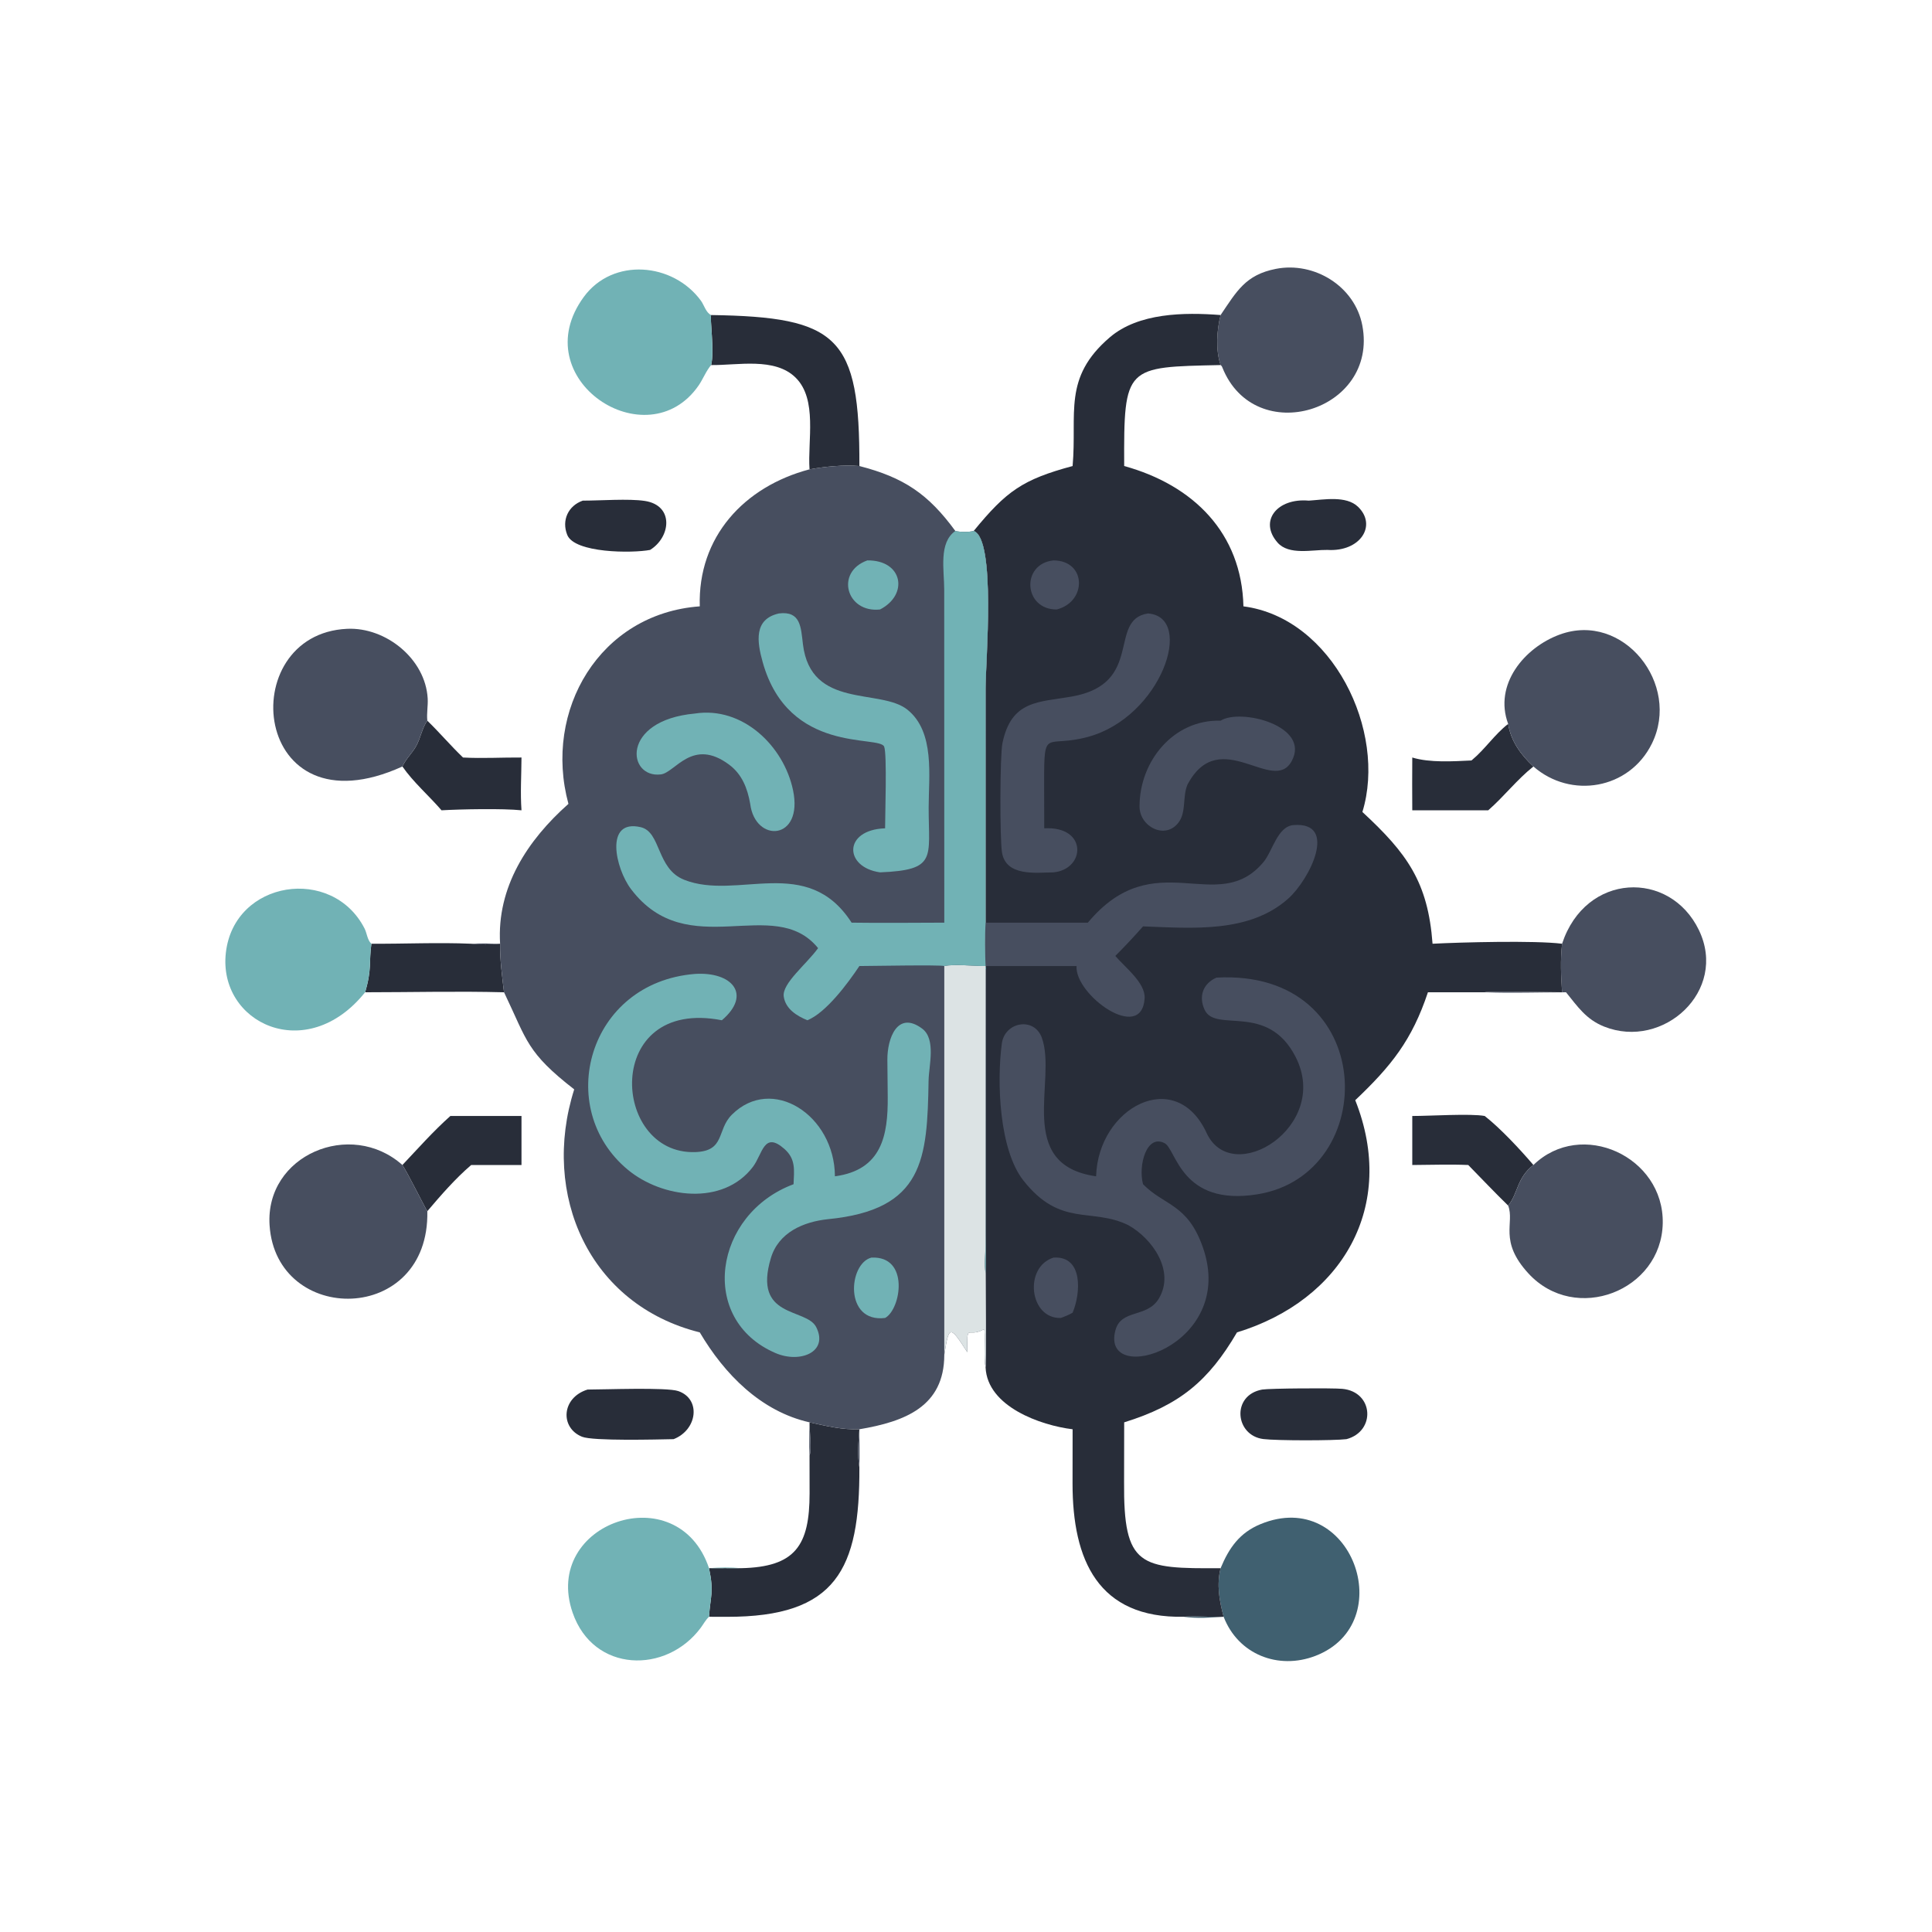 <svg version="1.1" xmlns="http://www.w3.org/2000/svg" style="display: block;" viewBox="0 0 2048 2048" width="512" height="512">
<path transform="translate(0,0)" fill="rgb(40,45,57)" d="M 1387.34 530.693 C 1403.34 529.685 1427.05 525.132 1439.56 537.213 C 1459.97 556.918 1442.09 585.184 1407.04 582.942 C 1391 582.681 1366.28 588.833 1354.29 575.193 C 1334.14 552.293 1353.91 527.673 1387.34 530.693 z"/>
<path transform="translate(0,0)" fill="rgb(40,45,57)" d="M 617.751 530.693 C 636.177 530.713 666.533 528.395 683.595 531.019 C 714.69 535.802 711.158 569.302 689.118 582.942 C 670.169 586.582 609.016 586.428 601.282 566.968 C 595.108 551.436 602.421 536.057 617.751 530.693 z"/>
<path transform="translate(0,0)" fill="rgb(40,45,57)" d="M 622.83 1472.99 C 640.487 1473 706.846 1470.4 719.033 1474.61 C 743.297 1483 739.356 1515.65 714.063 1525.56 C 696.444 1525.91 628.703 1527.7 617.017 1523.02 C 593.422 1513.56 595.099 1481.59 622.83 1472.99 z"/>
<path transform="translate(0,0)" fill="rgb(40,45,57)" d="M 1337.95 1472.99 C 1345.98 1471.69 1412.54 1471.25 1422.86 1472.21 C 1456.21 1475.31 1458.6 1517.27 1427.32 1525.56 C 1414.01 1527.2 1353.43 1527.22 1339.24 1525.46 C 1309.11 1521.72 1305.03 1478.96 1337.95 1472.99 z"/>
<path transform="translate(0,0)" fill="rgb(40,45,57)" d="M 1559.81 806.13 L 1560.34 805.686 C 1574.31 794.108 1584.12 778.719 1598.71 767.354 C 1601.54 785.644 1612.25 800.247 1625.49 812.517 C 1607.9 826.477 1594.39 844.299 1577.58 858.952 L 1497.07 858.952 C 1497.01 840.302 1496.86 821.647 1497.07 802.998 C 1515.81 808.684 1540.3 807.044 1559.81 806.13 z"/>
<path transform="translate(0,0)" fill="rgb(40,45,57)" d="M 1497.07 1182.99 C 1515.11 1183.03 1559.1 1180.2 1573.86 1182.99 C 1590.58 1196.11 1611.45 1218.53 1625.49 1234.95 C 1607.69 1248.66 1609.32 1265.08 1598.71 1277.97 C 1584.29 1263.95 1570.5 1249.3 1556.41 1234.95 C 1536.74 1234.11 1516.77 1234.87 1497.07 1234.95 L 1497.07 1182.99 z"/>
<path transform="translate(0,0)" fill="rgb(40,45,57)" d="M 477.409 1182.99 L 552.8 1182.99 L 552.8 1234.95 L 499.494 1234.95 C 482.792 1249.2 467.172 1267.2 452.99 1283.92 C 452.076 1283.25 433.157 1245.3 427.108 1235.81 L 426.571 1234.95 C 443.125 1217.39 459.375 1199.05 477.409 1182.99 z"/>
<path transform="translate(0,0)" fill="rgb(40,45,57)" d="M 452.99 763.956 C 466.005 776.576 477.75 790.471 490.819 802.998 C 511.41 804.126 532.174 802.843 552.8 802.998 C 552.721 821.389 551.467 840.656 552.8 858.952 C 533.157 856.889 488.605 857.772 468.035 858.952 C 454.719 843.496 438.134 829.21 426.571 812.517 C 430.257 804.459 436.757 798.598 441.065 791.022 C 445.87 782.573 447.345 771.799 452.99 763.956 z"/>
<path transform="translate(0,0)" fill="rgb(40,45,57)" d="M 393.703 1000.4 C 428.814 1000.61 464.468 998.882 499.494 1000.4 C 509.776 1001.51 519.83 1001.17 530.123 1000.4 C 529.977 1018.07 532.193 1034.39 534.282 1051.86 C 485.338 1050.57 436.015 1051.85 387.031 1051.86 C 394.353 1027.08 390.931 1020.48 393.703 1000.4 z"/>
<path transform="translate(0,0)" fill="rgb(40,45,57)" d="M 753.843 333.952 C 888.67 335.986 911.454 356.863 910.987 494.003 C 893.655 492.664 875.192 494.546 858.13 497.51 C 855.992 467.172 866.74 423.437 843.456 400.369 C 821.323 378.44 781.798 387.371 753.843 386.972 C 757.481 372.67 752.312 336.79 753.843 333.952 z"/>
<path transform="translate(0,0)" fill="rgb(40,45,57)" d="M 858.13 1507.74 C 876.112 1511.61 892.437 1515.74 910.987 1515.09 C 909.998 1528.19 908.71 1542.49 910.987 1555.49 C 911.461 1663.47 886.637 1714.09 770.591 1713.89 L 751.589 1713.84 C 752.963 1692.09 757.058 1688.27 751.589 1662.35 C 762.897 1662.32 774.197 1662.22 785.505 1662.35 C 843.26 1661.14 858.209 1638.21 858.198 1582.87 L 858.13 1542.75 C 860.587 1538.53 858.006 1514.52 858.13 1507.74 z"/>
<path transform="translate(0,0)" fill="rgb(64,96,112)" d="M 1293.89 1662.35 C 1302.81 1640.88 1314.01 1624.77 1336.2 1615.64 C 1432.6 1575.92 1484.46 1720.63 1394.39 1755.3 C 1355.04 1770.45 1312.48 1753.8 1297.1 1713.84 C 1283.22 1714.85 1268.8 1715.84 1254.98 1713.84 C 1268.79 1712.64 1283.17 1714.48 1297.1 1713.84 C 1292.53 1696.69 1289.53 1679.89 1293.89 1662.35 z"/>
<path transform="translate(0,0)" fill="rgb(113,178,181)" d="M 751.589 1713.84 C 748.322 1716.71 745.546 1721.83 742.906 1725.4 C 706.347 1774.76 629.068 1773.32 607.017 1709.53 C 574.015 1614.05 718.598 1564.03 751.589 1662.35 C 763.019 1661.5 774.081 1661.28 785.505 1662.35 C 774.197 1662.22 762.897 1662.32 751.589 1662.35 C 757.058 1688.27 752.963 1692.09 751.589 1713.84 z"/>
<path transform="translate(0,0)" fill="rgb(113,178,181)" d="M 387.031 1051.86 C 324.804 1129.52 230.777 1084.41 239.437 1009.76 C 248.353 932.907 352.328 917.373 386.479 984.319 C 388.95 989.161 389.451 996.81 393.703 1000.4 C 390.931 1020.48 394.353 1027.08 387.031 1051.86 z"/>
<path transform="translate(0,0)" fill="rgb(113,178,181)" d="M 753.843 386.972 C 748.815 392.637 745.116 402.014 740.669 408.473 C 686.043 487.805 555.034 401.693 618.931 314.64 C 649.719 272.695 713.463 278.276 743.064 318.833 C 746.34 323.321 748.482 331.685 753.843 333.952 C 752.312 336.79 757.481 372.67 753.843 386.972 z"/>
<path transform="translate(0,0)" fill="rgb(71,78,95)" d="M 1655.87 1000.4 C 1680.77 924.752 1770.16 921.943 1800.94 985.993 C 1831.95 1050.51 1762.94 1113.12 1700.47 1088.23 C 1681.38 1080.62 1672.43 1067.14 1660.06 1051.86 C 1631.43 1051.88 1602.44 1052.9 1573.86 1051.86 C 1577.84 1050.33 1646.54 1051.86 1655.87 1051.86 C 1654.67 1034.24 1653.96 1017.99 1655.87 1000.4 z"/>
<path transform="translate(0,0)" fill="rgb(71,78,95)" d="M 1293.89 333.952 C 1310.91 308.901 1320.15 291.333 1352.54 284.995 C 1393.17 277.046 1436.18 303.4 1444.1 344.89 C 1461.47 435.928 1330.21 475.949 1295.73 389.504 C 1295.05 387.801 1295.36 388.425 1293.89 386.972 C 1288.49 371.161 1289.81 349.946 1293.89 333.952 z"/>
<path transform="translate(0,0)" fill="rgb(71,78,95)" d="M 1625.49 1234.95 C 1676.12 1185.79 1763.89 1225.81 1762.58 1296.66 C 1761.24 1368.44 1669.93 1403.91 1620.24 1349.95 C 1588.36 1315.32 1605.85 1296.38 1598.71 1277.97 C 1609.32 1265.08 1607.69 1248.66 1625.49 1234.95 z"/>
<path transform="translate(0,0)" fill="rgb(71,78,95)" d="M 426.571 812.517 C 266.171 885.524 246.792 672.1 368.024 666.556 C 408.958 664.684 450.981 698.374 453.371 740.422 C 453.817 748.265 452.137 756.138 452.99 763.956 C 447.345 771.799 445.87 782.573 441.065 791.022 C 436.757 798.598 430.257 804.459 426.571 812.517 z"/>
<path transform="translate(0,0)" fill="rgb(71,78,95)" d="M 1598.71 767.354 C 1583.23 725.692 1615.86 686.372 1653.44 672.631 C 1720.81 647.996 1782.11 725.354 1751.04 788.3 C 1727.04 836.932 1664.98 847.123 1625.49 812.517 C 1612.25 800.247 1601.54 785.644 1598.71 767.354 z"/>
<path transform="translate(0,0)" fill="rgb(71,78,95)" d="M 452.99 1283.92 C 455.481 1404.72 292.778 1405.27 285.767 1298.86 C 280.87 1224.54 371.654 1186.1 426.571 1234.95 L 427.108 1235.81 C 433.157 1245.3 452.076 1283.25 452.99 1283.92 z"/>
<path transform="translate(0,0)" fill="rgb(40,45,57)" d="M 1137.01 494.003 C 1141.95 438.312 1126.17 400.611 1176.42 357.604 C 1206.84 331.571 1255.19 330.963 1293.89 333.952 C 1289.81 349.946 1288.49 371.161 1293.89 386.972 C 1193.02 389.167 1191.25 387.491 1191.68 494.003 C 1264.93 514.248 1316.28 564.949 1318.09 642.756 C 1412.62 655.036 1470.46 775.143 1444.19 860.725 C 1491.47 904.496 1513.71 934.856 1518.56 1000.4 C 1548.13 998.861 1626.93 996.762 1655.87 1000.4 C 1653.96 1017.99 1654.67 1034.24 1655.87 1051.86 C 1646.54 1051.86 1577.84 1050.33 1573.86 1051.86 L 1513.66 1051.86 C 1496.75 1102.64 1474.8 1130.01 1436.62 1166.26 C 1481.31 1278.86 1422.65 1378.33 1311.26 1412.38 C 1281.19 1463.7 1250.73 1489.42 1191.68 1507.74 L 1191.57 1570.8 C 1190.86 1661.27 1208.44 1662.9 1293.89 1662.35 C 1289.53 1679.89 1292.53 1696.69 1297.1 1713.84 C 1283.17 1714.48 1268.79 1712.64 1254.98 1713.84 C 1163.84 1715.68 1136.93 1653.57 1136.94 1572.62 L 1137.01 1515.09 C 1103.19 1510.97 1046.63 1491.13 1044.76 1449.55 C 1045.63 1416.29 1044.8 1382.81 1044.76 1349.52 C 1045.41 1336.32 1044.82 1322.83 1044.82 1309.6 L 1044.76 1024.03 C 1044.11 1008.94 1043.82 993.117 1044.76 978.056 L 1044.75 729.608 C 1044.75 702.512 1056.06 571.183 1032.15 562.847 C 1066.99 520.376 1084.02 508.315 1137.01 494.003 z"/>
<path transform="translate(0,0)" fill="rgb(71,78,95)" d="M 1116.71 594.047 C 1151.83 594.186 1152.48 637.774 1120.21 646.071 C 1085.01 646.331 1081.99 597.732 1116.71 594.047 z"/>
<path transform="translate(0,0)" fill="rgb(71,78,95)" d="M 1116.71 1333.12 C 1148.54 1330.95 1145.62 1371.21 1137.01 1391.52 C 1132.93 1393.9 1128.93 1395.49 1124.51 1397.09 C 1091.25 1398.17 1084.89 1343.27 1116.71 1333.12 z"/>
<path transform="translate(0,0)" fill="rgb(71,78,95)" d="M 1293.89 763.956 C 1314.86 750.509 1389.86 769.334 1369.16 806.956 C 1349.63 842.466 1293.54 768.684 1259.49 830.409 L 1258.79 831.694 C 1253.39 844.296 1257.64 860.652 1249.45 871.692 C 1235.42 890.624 1208.04 876.409 1207.97 855.033 C 1207.82 806.892 1244.08 762.48 1293.89 763.956 z"/>
<path transform="translate(0,0)" fill="rgb(71,78,95)" d="M 1216.86 650.274 C 1267.12 653.902 1231.11 760.267 1153 781.216 C 1108.52 793.145 1106.8 770.627 1106.83 828.107 L 1106.93 878.044 C 1153.21 875.498 1150.69 921.555 1116.71 924.734 C 1097.99 925.027 1066.33 929.259 1062.15 903.624 C 1059.79 889.155 1059.88 801.022 1062.65 787.682 C 1072.15 741.955 1101.07 744.556 1136.31 738.318 C 1213.45 724.665 1173.82 656.985 1216.86 650.274 z"/>
<path transform="translate(0,0)" fill="rgb(71,78,95)" d="M 1153.18 978.056 C 1224.11 892.946 1290.41 972.484 1339.34 913.824 C 1349.11 902.116 1354.13 875.958 1371.2 874.619 C 1419 870.87 1388.19 932.453 1365.55 952.594 C 1324.36 989.234 1264.57 983.974 1211.68 982.001 C 1202.19 992.784 1192.43 1003.16 1182.28 1013.33 C 1192.3 1025.18 1214.45 1041.92 1213.35 1058.37 C 1210.19 1106.03 1139.14 1054.62 1141.19 1024.03 L 1044.76 1024.03 C 1044.11 1008.94 1043.82 993.117 1044.76 978.056 L 1153.18 978.056 z"/>
<path transform="translate(0,0)" fill="rgb(71,78,95)" d="M 1289.5 1036.32 C 1461.49 1026.75 1464.48 1245.11 1332.67 1266.05 C 1251.89 1278.88 1247.03 1218.39 1234.58 1211.84 C 1215.4 1201.75 1206.33 1235.56 1211.68 1255.32 C 1234.22 1278.33 1258.86 1275.87 1275.09 1322.22 C 1312 1427.62 1165.91 1471.33 1182.42 1410.06 C 1188.55 1387.3 1216.05 1397.38 1228.48 1376.44 C 1245.79 1347.28 1221.58 1313.02 1196.18 1298.79 C 1157.24 1279.59 1124.28 1301.64 1084.69 1251.17 C 1059.36 1218.88 1056.45 1147.72 1061.97 1106.23 C 1065.04 1083.15 1096.2 1077.59 1104.37 1100.01 C 1120.83 1145.21 1075.34 1234.65 1161.91 1246.94 C 1164.01 1174.05 1246.19 1129.93 1279.06 1201 C 1306.08 1259.42 1410.98 1194.14 1373.47 1120.52 C 1343.66 1062.01 1288.57 1095.4 1276.96 1070.44 C 1270.37 1056.26 1275.25 1042.51 1289.5 1036.32 z"/>
<path transform="translate(0,0)" fill="rgb(71,78,95)" d="M 858.13 497.51 C 875.192 494.546 893.655 492.664 910.987 494.003 C 958.058 506.122 984.036 523.635 1012.7 562.847 C 1018.03 564.138 1026.88 564.191 1032.15 562.847 C 1056.06 571.183 1044.75 702.512 1044.75 729.608 L 1044.76 978.056 C 1043.82 993.117 1044.11 1008.94 1044.76 1024.03 L 1044.82 1309.6 C 1044.82 1322.83 1045.41 1336.32 1044.76 1349.52 C 1044.8 1382.81 1045.63 1416.29 1044.76 1449.55 C 1042.48 1438.99 1044.65 1422.15 1043.57 1410.09 L 1042.6 1409.3 C 1025.4 1418.8 1025.05 1400.85 1025.4 1433.41 C 1007.45 1405.51 1005.9 1404.25 1001.17 1435.14 L 1000.99 1436.24 C 1000.91 1491.04 959.241 1506.93 910.987 1515.09 C 910.995 1528.52 911.373 1542.07 910.987 1555.49 C 908.71 1542.49 909.998 1528.19 910.987 1515.09 C 892.437 1515.74 876.112 1511.61 858.13 1507.74 C 858.006 1514.52 860.587 1538.53 858.13 1542.75 C 857.475 1531.23 858.123 1519.3 858.13 1507.74 C 806.442 1496.1 767.867 1456.56 741.792 1412.38 C 624.605 1383.19 573.173 1266.56 608.688 1154.79 C 558.332 1115.6 558.908 1103.36 535.163 1053.67 L 534.282 1051.86 C 532.193 1034.39 529.977 1018.07 530.123 1000.4 C 519.83 1001.17 509.776 1001.51 499.494 1000.4 C 509.556 999.745 520.008 1000.35 530.123 1000.4 C 526.465 940.432 559.205 890.591 602.57 852.132 C 575.643 752.974 635.696 650.439 741.792 642.756 C 739.565 569.157 788.821 515.812 858.13 497.51 z"/>
<path transform="translate(0,0)" fill="rgb(113,178,181)" d="M 919.411 594.047 C 957.05 593.6 963.486 630.318 932.878 646.071 C 897.161 649.981 885.033 606.375 919.411 594.047 z"/>
<path transform="translate(0,0)" fill="rgb(113,178,181)" d="M 923.657 1333.12 C 964.446 1331 955.185 1387.95 938.241 1397.09 C 894.748 1402.5 899.082 1339.57 923.657 1333.12 z"/>
<path transform="translate(0,0)" fill="rgb(113,178,181)" d="M 736.564 756.388 C 787.164 748.505 830.781 790.73 840.638 837.539 C 851.949 891.25 800.486 893.967 795.25 852.132 C 792.394 835.846 786.707 820.872 772.967 810.614 C 733.946 781.48 715.814 818.984 700.606 820.894 C 664.816 825.388 657.563 763.667 736.564 756.388 z"/>
<path transform="translate(0,0)" fill="rgb(220,227,228)" d="M 1000.99 1024.03 C 1011.83 1021.68 1032.86 1024.16 1044.76 1024.03 L 1044.64 1321.21 C 1044.59 1330.18 1043.25 1340.77 1044.76 1349.52 C 1044.8 1382.81 1045.63 1416.29 1044.76 1449.55 C 1042.48 1438.99 1044.65 1422.15 1043.57 1410.09 L 1042.6 1409.3 C 1025.4 1418.8 1025.05 1400.85 1025.4 1433.41 C 1007.45 1405.51 1005.9 1404.25 1001.17 1435.14 L 1000.99 1436.24 L 1000.99 1024.03 z"/>
<path transform="translate(0,0)" fill="rgb(113,178,181)" d="M 825.708 650.274 C 848.885 647.418 848.963 664.951 851.148 682.963 C 859.547 752.214 933.348 729.258 961.99 752.362 C 991.263 775.974 984.425 822.785 984.414 856.149 C 984.397 909.535 993.518 922.282 932.878 924.734 C 894.561 919.31 893.741 879.633 938.241 878.044 C 938.218 864.307 940.406 799.255 937.244 791.473 C 932.174 778.993 836.077 799.816 808.583 702.256 C 802.334 680.079 798.911 656.278 825.708 650.274 z"/>
<path transform="translate(0,0)" fill="rgb(113,178,181)" d="M 1012.7 562.847 C 1018.03 564.138 1026.88 564.191 1032.15 562.847 C 1056.06 571.183 1044.75 702.512 1044.75 729.608 L 1044.76 978.056 C 1043.82 993.117 1044.11 1008.94 1044.76 1024.03 L 1044.82 1309.6 C 1044.82 1322.83 1045.41 1336.32 1044.76 1349.52 C 1043.25 1340.77 1044.59 1330.18 1044.64 1321.21 L 1044.76 1024.03 C 1032.86 1024.16 1011.83 1021.68 1000.99 1024.03 C 997.032 1022.63 921.813 1023.98 910.987 1024.03 C 898.559 1042.66 875.524 1073.6 855.851 1081.51 C 844.625 1076.91 832.72 1069.54 830.802 1056.4 C 828.778 1042.53 854.843 1022.22 867.21 1005.06 C 820.412 947.331 729.26 1022.17 668.941 942.555 C 652.219 920.484 640.589 867.85 679.172 876.834 C 700.964 881.908 695.675 920.89 725.243 932.602 C 781.871 955.034 855.551 904.84 902.744 978.056 C 935.473 978.537 968.259 978.098 1000.99 978.056 L 1000.91 624.942 C 1000.89 604.063 994.832 575.265 1012.7 562.847 z"/>
<path transform="translate(0,0)" fill="rgb(113,178,181)" d="M 736.564 1032.41 C 776.059 1029.78 797.328 1054.25 765.202 1081.51 C 638.734 1056.88 647.656 1224.34 737.001 1221.27 C 769.022 1220.17 759.522 1197.93 775.724 1181.71 C 818.229 1139.15 884.701 1181.99 885.055 1246.94 C 934.948 1240.23 941.332 1203.29 941.035 1162.9 L 940.65 1123.45 C 940.46 1101 951.206 1070.77 977.531 1090.38 C 992.474 1101.51 984.606 1129.85 984.338 1145.35 C 982.9 1228.66 979.593 1282.47 877.529 1292.4 C 851.637 1295.17 825.395 1306.36 817.215 1333.45 C 797.649 1398.24 854.771 1386 865.253 1406.87 C 878.54 1433.33 848.008 1445.43 822.148 1434.33 C 739.565 1398.89 756.619 1286.82 841.202 1255.32 C 841.761 1240.55 843.805 1228.78 831.531 1217.93 C 809.607 1198.55 808.445 1223.35 798.059 1236.99 C 766.332 1278.66 701.702 1269.98 665.486 1239.94 C 586.918 1174.76 623.105 1041.63 736.564 1032.41 z"/>
</svg>